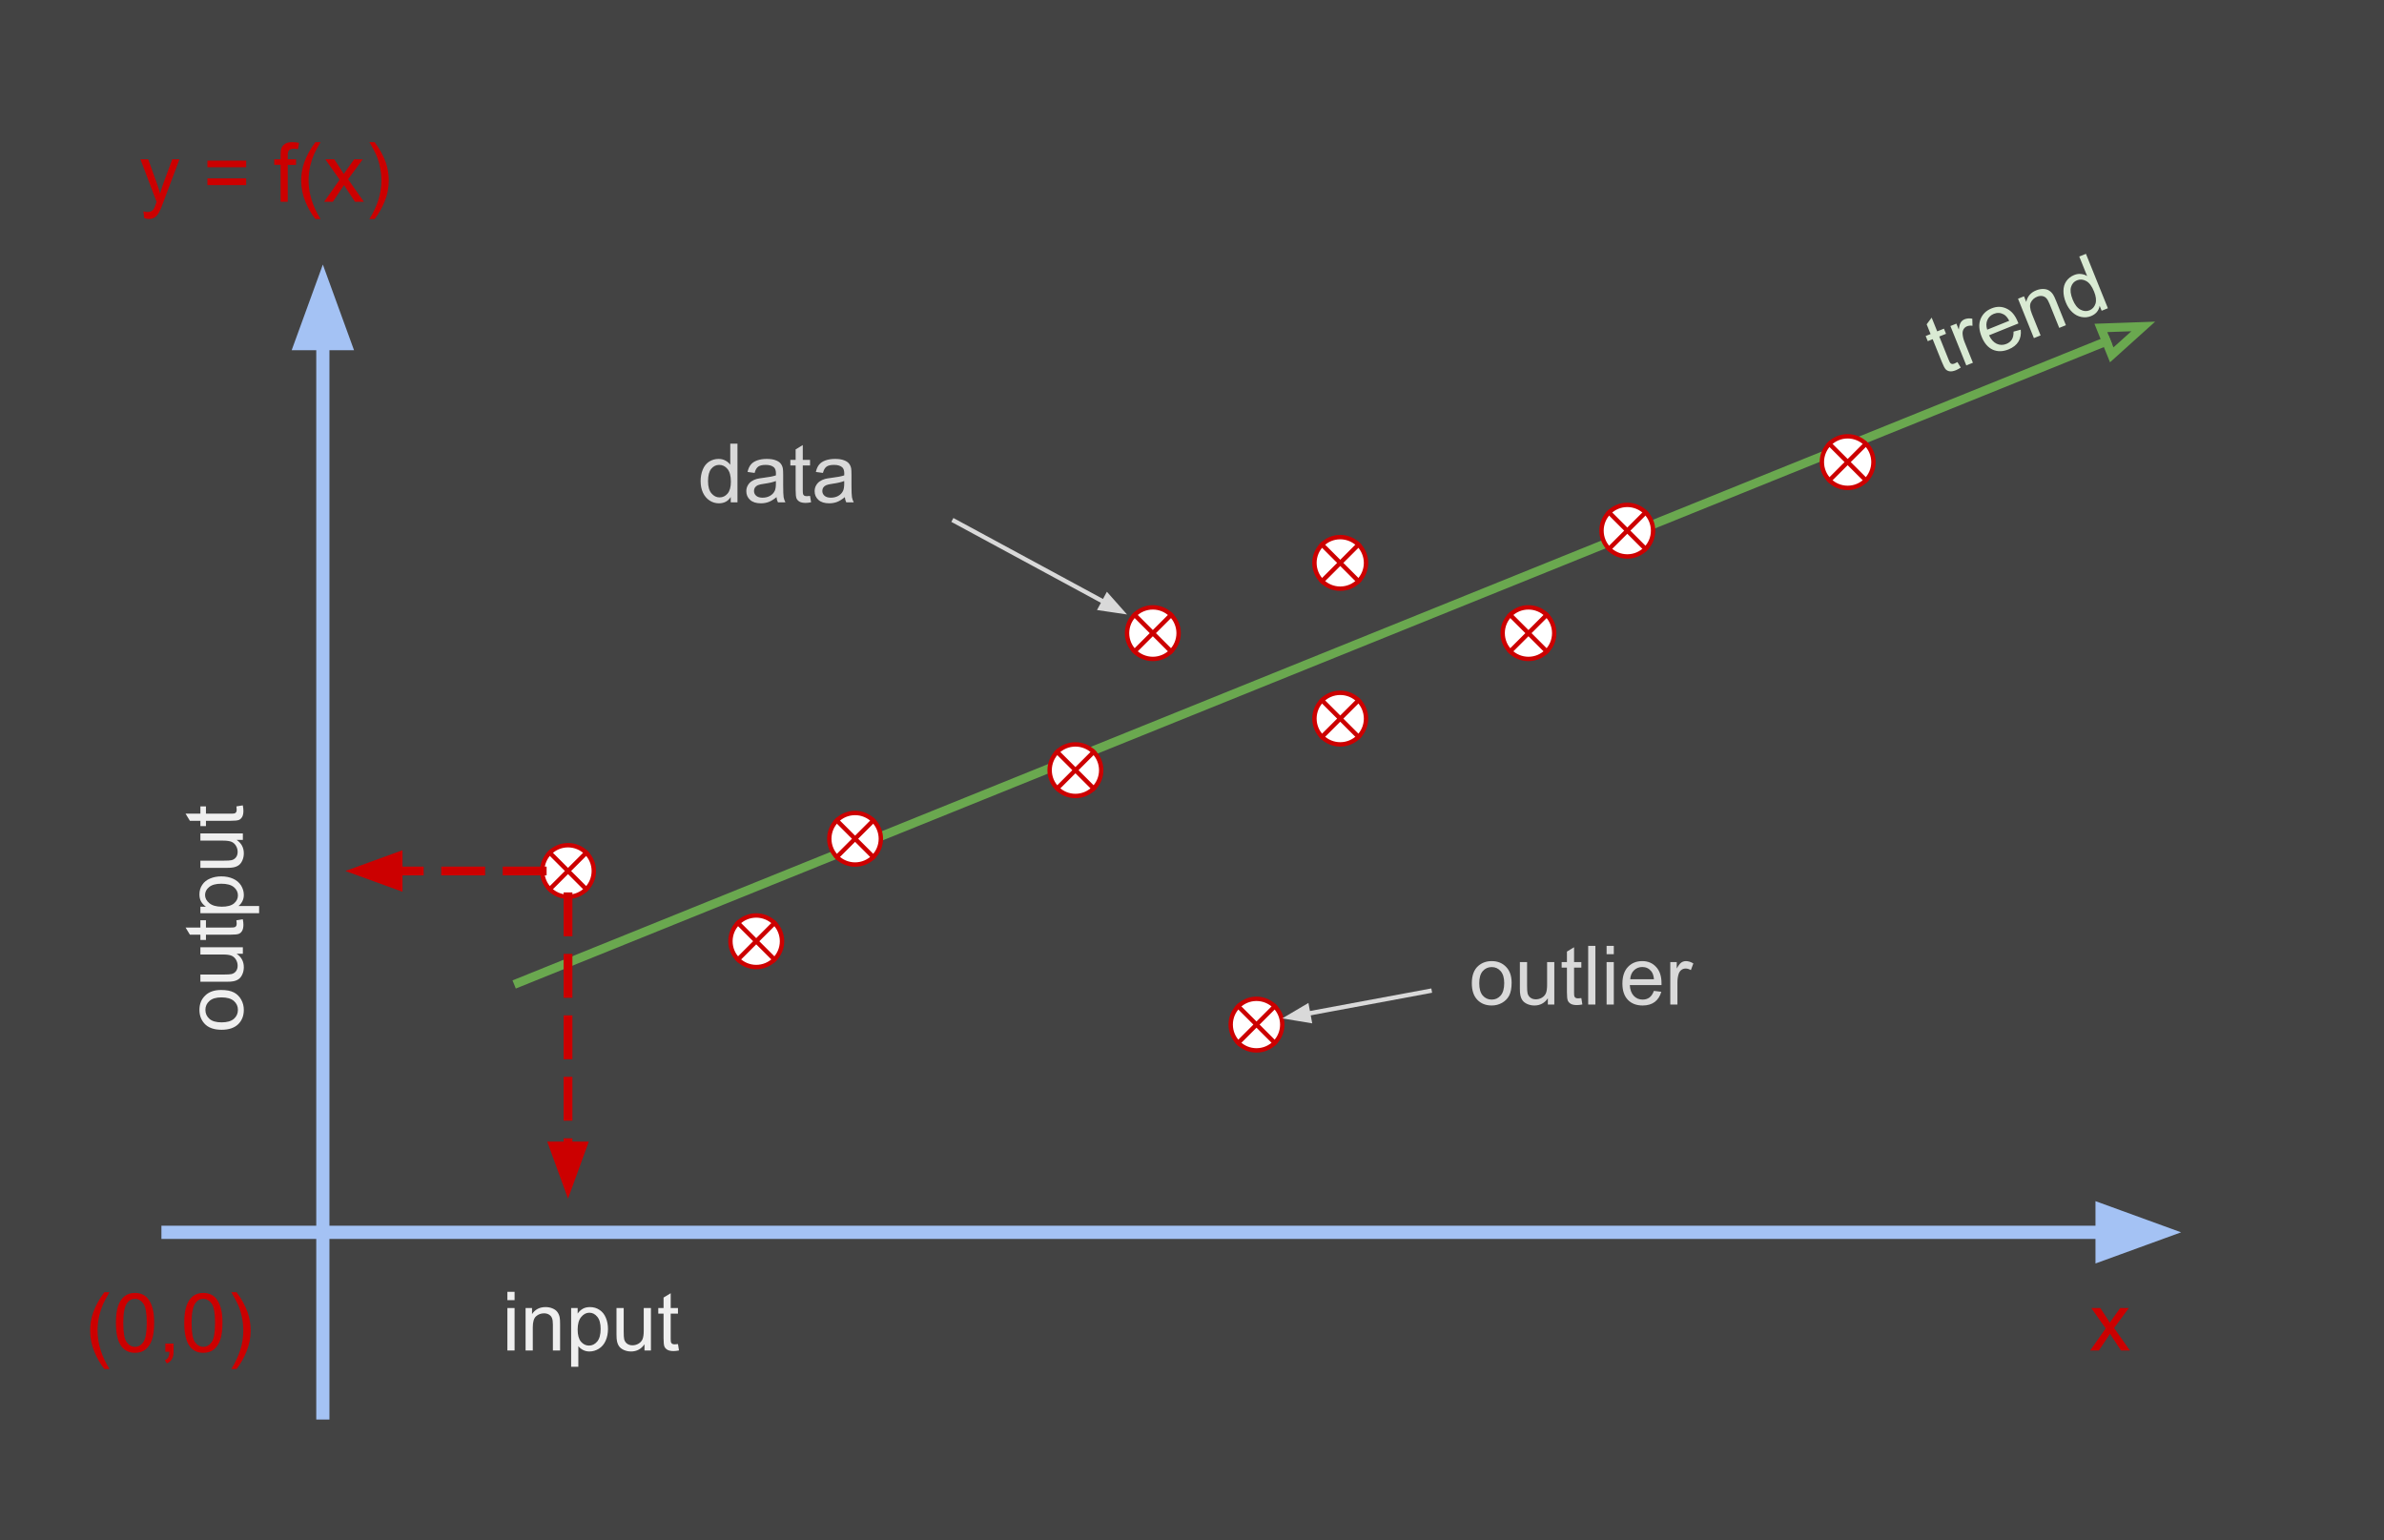 <svg version="1.1" viewBox="0.0 0.0 542.924 350.811" fill="none" stroke="none" stroke-linecap="square" stroke-miterlimit="10" xmlns:xlink="http://www.w3.org/1999/xlink" xmlns="http://www.w3.org/2000/svg"><rect x="0.0" y="0.0" width="542.924" height="350.811" fill="#808080" stroke="none"/><clipPath id="p.0"><path d="m0 0l542.924 0l0 350.811l-542.924 0l0 -350.811z" clip-rule="nonzero"/></clipPath><g clip-path="url(#p.0)"><path fill="#000000" fill-opacity="0.0" d="m0 0l542.924 0l0 350.811l-542.924 0z" fill-rule="evenodd"/><path fill="#434343" d="m-0.709 -3.402l542.929 0l0 354.205l-542.929 0z" fill-rule="evenodd"/><path stroke="#434343" stroke-width="3.0" stroke-linejoin="round" stroke-linecap="butt" d="m-0.709 -3.402l542.929 0l0 354.205l-542.929 0z" fill-rule="evenodd"/><path fill="#000000" fill-opacity="0.0" d="m118.021 223.835l372.787 -150.583" fill-rule="evenodd"/><path stroke="#6aa84f" stroke-width="2.0" stroke-linejoin="round" stroke-linecap="butt" d="m118.021 223.835l361.661 -146.088" fill-rule="evenodd"/><path stroke="#6aa84f" stroke-width="2.0" stroke-linecap="butt" d="m480.919 80.809l7.178 -6.462l-9.653 0.336z" fill-rule="evenodd"/><path fill="#000000" fill-opacity="0.0" d="m73.525 321.795l0 -261.543" fill-rule="evenodd"/><path stroke="#a4c2f4" stroke-width="3.0" stroke-linejoin="round" stroke-linecap="butt" d="m73.525 321.795l0 -243.543" fill-rule="evenodd"/><path fill="#a4c2f4" stroke="#a4c2f4" stroke-width="3.0" stroke-linecap="butt" d="m78.48 78.252l-4.955 -13.614l-4.955 13.614z" fill-rule="evenodd"/><path fill="#000000" fill-opacity="0.0" d="m38.26 280.654l458.457 0" fill-rule="evenodd"/><path stroke="#a4c2f4" stroke-width="3.0" stroke-linejoin="round" stroke-linecap="butt" d="m38.26 280.654l440.457 0" fill-rule="evenodd"/><path fill="#a4c2f4" stroke="#a4c2f4" stroke-width="3.0" stroke-linecap="butt" d="m478.717 285.609l13.614 -4.955l-13.614 -4.955z" fill-rule="evenodd"/><path fill="#ffffff" d="m123.483 198.365l0 0c0 -3.244 2.63 -5.874 5.874 -5.874l0 0c1.558 0 3.052 0.619 4.154 1.72c1.102 1.102 1.72 2.596 1.72 4.154l0 0c0 3.244 -2.63 5.874 -5.874 5.874l0 0c-3.244 0 -5.874 -2.63 -5.874 -5.874z" fill-rule="evenodd"/><path fill="#000000" fill-opacity="0.0" d="m125.203 194.211l8.307 8.307m0 -8.307l-8.307 8.307" fill-rule="evenodd"/><path fill="#000000" fill-opacity="0.0" d="m123.483 198.365l0 0c0 -3.244 2.63 -5.874 5.874 -5.874l0 0c1.558 0 3.052 0.619 4.154 1.72c1.102 1.102 1.72 2.596 1.72 4.154l0 0c0 3.244 -2.63 5.874 -5.874 5.874l0 0c-3.244 0 -5.874 -2.63 -5.874 -5.874z" fill-rule="evenodd"/><path stroke="#cc0000" stroke-width="1.0" stroke-linejoin="round" stroke-linecap="butt" d="m125.203 194.211l8.307 8.307m0 -8.307l-8.307 8.307" fill-rule="evenodd"/><path stroke="#cc0000" stroke-width="1.0" stroke-linejoin="round" stroke-linecap="butt" d="m123.483 198.365l0 0c0 -3.244 2.63 -5.874 5.874 -5.874l0 0c1.558 0 3.052 0.619 4.154 1.72c1.102 1.102 1.72 2.596 1.72 4.154l0 0c0 3.244 -2.63 5.874 -5.874 5.874l0 0c-3.244 0 -5.874 -2.63 -5.874 -5.874z" fill-rule="evenodd"/><path fill="#ffffff" d="m166.344 214.365l0 0c0 -3.244 2.63 -5.874 5.874 -5.874l0 0c1.558 0 3.052 0.619 4.154 1.72c1.102 1.102 1.72 2.596 1.72 4.154l0 0c0 3.244 -2.63 5.874 -5.874 5.874l0 0c-3.244 0 -5.874 -2.63 -5.874 -5.874z" fill-rule="evenodd"/><path fill="#000000" fill-opacity="0.0" d="m168.064 210.211l8.307 8.307m0 -8.307l-8.307 8.307" fill-rule="evenodd"/><path fill="#000000" fill-opacity="0.0" d="m166.344 214.365l0 0c0 -3.244 2.63 -5.874 5.874 -5.874l0 0c1.558 0 3.052 0.619 4.154 1.72c1.102 1.102 1.72 2.596 1.72 4.154l0 0c0 3.244 -2.63 5.874 -5.874 5.874l0 0c-3.244 0 -5.874 -2.63 -5.874 -5.874z" fill-rule="evenodd"/><path stroke="#cc0000" stroke-width="1.0" stroke-linejoin="round" stroke-linecap="butt" d="m168.064 210.211l8.307 8.307m0 -8.307l-8.307 8.307" fill-rule="evenodd"/><path stroke="#cc0000" stroke-width="1.0" stroke-linejoin="round" stroke-linecap="butt" d="m166.344 214.365l0 0c0 -3.244 2.63 -5.874 5.874 -5.874l0 0c1.558 0 3.052 0.619 4.154 1.72c1.102 1.102 1.72 2.596 1.72 4.154l0 0c0 3.244 -2.63 5.874 -5.874 5.874l0 0c-3.244 0 -5.874 -2.63 -5.874 -5.874z" fill-rule="evenodd"/><path fill="#ffffff" d="m188.856 191.024l0 0c0 -3.244 2.63 -5.874 5.874 -5.874l0 0c1.558 0 3.052 0.619 4.154 1.72c1.102 1.102 1.72 2.596 1.72 4.154l0 0c0 3.244 -2.63 5.874 -5.874 5.874l0 0c-3.244 0 -5.874 -2.63 -5.874 -5.874z" fill-rule="evenodd"/><path fill="#000000" fill-opacity="0.0" d="m190.576 186.87l8.307 8.307m0 -8.307l-8.307 8.307" fill-rule="evenodd"/><path fill="#000000" fill-opacity="0.0" d="m188.856 191.024l0 0c0 -3.244 2.63 -5.874 5.874 -5.874l0 0c1.558 0 3.052 0.619 4.154 1.72c1.102 1.102 1.72 2.596 1.72 4.154l0 0c0 3.244 -2.63 5.874 -5.874 5.874l0 0c-3.244 0 -5.874 -2.63 -5.874 -5.874z" fill-rule="evenodd"/><path stroke="#cc0000" stroke-width="1.0" stroke-linejoin="round" stroke-linecap="butt" d="m190.576 186.87l8.307 8.307m0 -8.307l-8.307 8.307" fill-rule="evenodd"/><path stroke="#cc0000" stroke-width="1.0" stroke-linejoin="round" stroke-linecap="butt" d="m188.856 191.024l0 0c0 -3.244 2.63 -5.874 5.874 -5.874l0 0c1.558 0 3.052 0.619 4.154 1.72c1.102 1.102 1.72 2.596 1.72 4.154l0 0c0 3.244 -2.63 5.874 -5.874 5.874l0 0c-3.244 0 -5.874 -2.63 -5.874 -5.874z" fill-rule="evenodd"/><path fill="#ffffff" d="m239.039 175.406l0 0c0 -3.244 2.63 -5.874 5.874 -5.874l0 0c1.558 0 3.052 0.619 4.154 1.72c1.102 1.102 1.72 2.596 1.72 4.154l0 0c0 3.244 -2.63 5.874 -5.874 5.874l0 0c-3.244 0 -5.874 -2.63 -5.874 -5.874z" fill-rule="evenodd"/><path fill="#000000" fill-opacity="0.0" d="m240.76 171.252l8.307 8.307m0 -8.307l-8.307 8.307" fill-rule="evenodd"/><path fill="#000000" fill-opacity="0.0" d="m239.039 175.406l0 0c0 -3.244 2.63 -5.874 5.874 -5.874l0 0c1.558 0 3.052 0.619 4.154 1.72c1.102 1.102 1.72 2.596 1.72 4.154l0 0c0 3.244 -2.63 5.874 -5.874 5.874l0 0c-3.244 0 -5.874 -2.63 -5.874 -5.874z" fill-rule="evenodd"/><path stroke="#cc0000" stroke-width="1.0" stroke-linejoin="round" stroke-linecap="butt" d="m240.76 171.252l8.307 8.307m0 -8.307l-8.307 8.307" fill-rule="evenodd"/><path stroke="#cc0000" stroke-width="1.0" stroke-linejoin="round" stroke-linecap="butt" d="m239.039 175.406l0 0c0 -3.244 2.63 -5.874 5.874 -5.874l0 0c1.558 0 3.052 0.619 4.154 1.72c1.102 1.102 1.72 2.596 1.72 4.154l0 0c0 3.244 -2.63 5.874 -5.874 5.874l0 0c-3.244 0 -5.874 -2.63 -5.874 -5.874z" fill-rule="evenodd"/><path fill="#ffffff" d="m280.273 233.348l0 0c0 -3.244 2.63 -5.874 5.874 -5.874l0 0c1.558 0 3.052 0.619 4.154 1.72c1.102 1.102 1.72 2.596 1.72 4.154l0 0c0 3.244 -2.63 5.874 -5.874 5.874l0 0c-3.244 0 -5.874 -2.63 -5.874 -5.874z" fill-rule="evenodd"/><path fill="#000000" fill-opacity="0.0" d="m281.993 229.194l8.307 8.307m0 -8.307l-8.307 8.307" fill-rule="evenodd"/><path fill="#000000" fill-opacity="0.0" d="m280.273 233.348l0 0c0 -3.244 2.63 -5.874 5.874 -5.874l0 0c1.558 0 3.052 0.619 4.154 1.72c1.102 1.102 1.72 2.596 1.72 4.154l0 0c0 3.244 -2.63 5.874 -5.874 5.874l0 0c-3.244 0 -5.874 -2.63 -5.874 -5.874z" fill-rule="evenodd"/><path stroke="#cc0000" stroke-width="1.0" stroke-linejoin="round" stroke-linecap="butt" d="m281.993 229.194l8.307 8.307m0 -8.307l-8.307 8.307" fill-rule="evenodd"/><path stroke="#cc0000" stroke-width="1.0" stroke-linejoin="round" stroke-linecap="butt" d="m280.273 233.348l0 0c0 -3.244 2.63 -5.874 5.874 -5.874l0 0c1.558 0 3.052 0.619 4.154 1.72c1.102 1.102 1.72 2.596 1.72 4.154l0 0c0 3.244 -2.63 5.874 -5.874 5.874l0 0c-3.244 0 -5.874 -2.63 -5.874 -5.874z" fill-rule="evenodd"/><path fill="#ffffff" d="m256.667 144.196l0 0c0 -3.244 2.63 -5.874 5.874 -5.874l0 0c1.558 0 3.052 0.619 4.154 1.72c1.102 1.102 1.72 2.596 1.72 4.154l0 0c0 3.244 -2.63 5.874 -5.874 5.874l0 0c-3.244 0 -5.874 -2.63 -5.874 -5.874z" fill-rule="evenodd"/><path fill="#000000" fill-opacity="0.0" d="m258.387 140.042l8.307 8.307m0 -8.307l-8.307 8.307" fill-rule="evenodd"/><path fill="#000000" fill-opacity="0.0" d="m256.667 144.196l0 0c0 -3.244 2.63 -5.874 5.874 -5.874l0 0c1.558 0 3.052 0.619 4.154 1.72c1.102 1.102 1.72 2.596 1.72 4.154l0 0c0 3.244 -2.63 5.874 -5.874 5.874l0 0c-3.244 0 -5.874 -2.63 -5.874 -5.874z" fill-rule="evenodd"/><path stroke="#cc0000" stroke-width="1.0" stroke-linejoin="round" stroke-linecap="butt" d="m258.387 140.042l8.307 8.307m0 -8.307l-8.307 8.307" fill-rule="evenodd"/><path stroke="#cc0000" stroke-width="1.0" stroke-linejoin="round" stroke-linecap="butt" d="m256.667 144.196l0 0c0 -3.244 2.63 -5.874 5.874 -5.874l0 0c1.558 0 3.052 0.619 4.154 1.72c1.102 1.102 1.72 2.596 1.72 4.154l0 0c0 3.244 -2.63 5.874 -5.874 5.874l0 0c-3.244 0 -5.874 -2.63 -5.874 -5.874z" fill-rule="evenodd"/><path fill="#ffffff" d="m299.346 163.657l0 0c0 -3.244 2.63 -5.874 5.874 -5.874l0 0c1.558 0 3.052 0.619 4.154 1.72c1.102 1.102 1.72 2.596 1.72 4.154l0 0c0 3.244 -2.63 5.874 -5.874 5.874l0 0c-3.244 0 -5.874 -2.63 -5.874 -5.874z" fill-rule="evenodd"/><path fill="#000000" fill-opacity="0.0" d="m301.067 159.504l8.307 8.307m0 -8.307l-8.307 8.307" fill-rule="evenodd"/><path fill="#000000" fill-opacity="0.0" d="m299.346 163.657l0 0c0 -3.244 2.63 -5.874 5.874 -5.874l0 0c1.558 0 3.052 0.619 4.154 1.72c1.102 1.102 1.72 2.596 1.72 4.154l0 0c0 3.244 -2.63 5.874 -5.874 5.874l0 0c-3.244 0 -5.874 -2.63 -5.874 -5.874z" fill-rule="evenodd"/><path stroke="#cc0000" stroke-width="1.0" stroke-linejoin="round" stroke-linecap="butt" d="m301.067 159.504l8.307 8.307m0 -8.307l-8.307 8.307" fill-rule="evenodd"/><path stroke="#cc0000" stroke-width="1.0" stroke-linejoin="round" stroke-linecap="butt" d="m299.346 163.657l0 0c0 -3.244 2.63 -5.874 5.874 -5.874l0 0c1.558 0 3.052 0.619 4.154 1.72c1.102 1.102 1.72 2.596 1.72 4.154l0 0c0 3.244 -2.63 5.874 -5.874 5.874l0 0c-3.244 0 -5.874 -2.63 -5.874 -5.874z" fill-rule="evenodd"/><path fill="#ffffff" d="m299.346 128.197l0 0c0 -3.244 2.63 -5.874 5.874 -5.874l0 0c1.558 0 3.052 0.619 4.154 1.72c1.102 1.102 1.72 2.596 1.72 4.154l0 0c0 3.244 -2.63 5.874 -5.874 5.874l0 0c-3.244 0 -5.874 -2.63 -5.874 -5.874z" fill-rule="evenodd"/><path fill="#000000" fill-opacity="0.0" d="m301.067 124.043l8.307 8.307m0 -8.307l-8.307 8.307" fill-rule="evenodd"/><path fill="#000000" fill-opacity="0.0" d="m299.346 128.197l0 0c0 -3.244 2.63 -5.874 5.874 -5.874l0 0c1.558 0 3.052 0.619 4.154 1.72c1.102 1.102 1.72 2.596 1.72 4.154l0 0c0 3.244 -2.63 5.874 -5.874 5.874l0 0c-3.244 0 -5.874 -2.63 -5.874 -5.874z" fill-rule="evenodd"/><path stroke="#cc0000" stroke-width="1.0" stroke-linejoin="round" stroke-linecap="butt" d="m301.067 124.043l8.307 8.307m0 -8.307l-8.307 8.307" fill-rule="evenodd"/><path stroke="#cc0000" stroke-width="1.0" stroke-linejoin="round" stroke-linecap="butt" d="m299.346 128.197l0 0c0 -3.244 2.63 -5.874 5.874 -5.874l0 0c1.558 0 3.052 0.619 4.154 1.72c1.102 1.102 1.72 2.596 1.72 4.154l0 0c0 3.244 -2.63 5.874 -5.874 5.874l0 0c-3.244 0 -5.874 -2.63 -5.874 -5.874z" fill-rule="evenodd"/><path fill="#ffffff" d="m342.207 144.197l0 0c0 -3.244 2.63 -5.874 5.874 -5.874l0 0c1.558 0 3.052 0.619 4.154 1.72c1.102 1.102 1.72 2.596 1.72 4.154l0 0c0 3.244 -2.63 5.874 -5.874 5.874l0 0c-3.244 0 -5.874 -2.63 -5.874 -5.874z" fill-rule="evenodd"/><path fill="#000000" fill-opacity="0.0" d="m343.928 140.043l8.307 8.307m0 -8.307l-8.307 8.307" fill-rule="evenodd"/><path fill="#000000" fill-opacity="0.0" d="m342.207 144.197l0 0c0 -3.244 2.63 -5.874 5.874 -5.874l0 0c1.558 0 3.052 0.619 4.154 1.72c1.102 1.102 1.72 2.596 1.72 4.154l0 0c0 3.244 -2.63 5.874 -5.874 5.874l0 0c-3.244 0 -5.874 -2.63 -5.874 -5.874z" fill-rule="evenodd"/><path stroke="#cc0000" stroke-width="1.0" stroke-linejoin="round" stroke-linecap="butt" d="m343.928 140.043l8.307 8.307m0 -8.307l-8.307 8.307" fill-rule="evenodd"/><path stroke="#cc0000" stroke-width="1.0" stroke-linejoin="round" stroke-linecap="butt" d="m342.207 144.197l0 0c0 -3.244 2.63 -5.874 5.874 -5.874l0 0c1.558 0 3.052 0.619 4.154 1.72c1.102 1.102 1.72 2.596 1.72 4.154l0 0c0 3.244 -2.63 5.874 -5.874 5.874l0 0c-3.244 0 -5.874 -2.63 -5.874 -5.874z" fill-rule="evenodd"/><path fill="#ffffff" d="m364.719 120.856l0 0c0 -3.244 2.63 -5.874 5.874 -5.874l0 0c1.558 0 3.052 0.619 4.154 1.72c1.102 1.102 1.72 2.596 1.72 4.154l0 0c0 3.244 -2.63 5.874 -5.874 5.874l0 0c-3.244 0 -5.874 -2.63 -5.874 -5.874z" fill-rule="evenodd"/><path fill="#000000" fill-opacity="0.0" d="m366.44 116.702l8.307 8.307m0 -8.307l-8.307 8.307" fill-rule="evenodd"/><path fill="#000000" fill-opacity="0.0" d="m364.719 120.856l0 0c0 -3.244 2.63 -5.874 5.874 -5.874l0 0c1.558 0 3.052 0.619 4.154 1.72c1.102 1.102 1.72 2.596 1.72 4.154l0 0c0 3.244 -2.63 5.874 -5.874 5.874l0 0c-3.244 0 -5.874 -2.63 -5.874 -5.874z" fill-rule="evenodd"/><path stroke="#cc0000" stroke-width="1.0" stroke-linejoin="round" stroke-linecap="butt" d="m366.44 116.702l8.307 8.307m0 -8.307l-8.307 8.307" fill-rule="evenodd"/><path stroke="#cc0000" stroke-width="1.0" stroke-linejoin="round" stroke-linecap="butt" d="m364.719 120.856l0 0c0 -3.244 2.63 -5.874 5.874 -5.874l0 0c1.558 0 3.052 0.619 4.154 1.72c1.102 1.102 1.72 2.596 1.72 4.154l0 0c0 3.244 -2.63 5.874 -5.874 5.874l0 0c-3.244 0 -5.874 -2.63 -5.874 -5.874z" fill-rule="evenodd"/><path fill="#ffffff" d="m414.903 105.238l0 0c0 -3.244 2.63 -5.874 5.874 -5.874l0 0c1.558 0 3.052 0.619 4.154 1.72c1.102 1.102 1.72 2.596 1.72 4.154l0 0c0 3.244 -2.63 5.874 -5.874 5.874l0 0c-3.244 0 -5.874 -2.63 -5.874 -5.874z" fill-rule="evenodd"/><path fill="#000000" fill-opacity="0.0" d="m416.623 101.084l8.307 8.307m0 -8.307l-8.307 8.307" fill-rule="evenodd"/><path fill="#000000" fill-opacity="0.0" d="m414.903 105.238l0 0c0 -3.244 2.63 -5.874 5.874 -5.874l0 0c1.558 0 3.052 0.619 4.154 1.72c1.102 1.102 1.72 2.596 1.72 4.154l0 0c0 3.244 -2.63 5.874 -5.874 5.874l0 0c-3.244 0 -5.874 -2.63 -5.874 -5.874z" fill-rule="evenodd"/><path stroke="#cc0000" stroke-width="1.0" stroke-linejoin="round" stroke-linecap="butt" d="m416.623 101.084l8.307 8.307m0 -8.307l-8.307 8.307" fill-rule="evenodd"/><path stroke="#cc0000" stroke-width="1.0" stroke-linejoin="round" stroke-linecap="butt" d="m414.903 105.238l0 0c0 -3.244 2.63 -5.874 5.874 -5.874l0 0c1.558 0 3.052 0.619 4.154 1.72c1.102 1.102 1.72 2.596 1.72 4.154l0 0c0 3.244 -2.63 5.874 -5.874 5.874l0 0c-3.244 0 -5.874 -2.63 -5.874 -5.874z" fill-rule="evenodd"/><path fill="#000000" fill-opacity="0.0" d="m105.315 280.654l101.449 0l0 50.835l-101.449 0z" fill-rule="evenodd"/><path fill="#efefef" d="m115.549 296.105l0 -1.891l1.641 0l0 1.891l-1.641 0zm0 11.469l0 -9.672l1.641 0l0 9.672l-1.641 0zm4.145 0l0 -9.672l1.469 0l0 1.375q1.062 -1.594 3.078 -1.594q0.875 0 1.609 0.312q0.734 0.312 1.094 0.828q0.375 0.5 0.516 1.203q0.094 0.453 0.094 1.594l0 5.953l-1.641 0l0 -5.891q0 -1.0 -0.203 -1.484q-0.188 -0.5 -0.672 -0.797q-0.484 -0.297 -1.141 -0.297q-1.047 0 -1.812 0.672q-0.75 0.656 -0.75 2.516l0 5.281l-1.641 0zm10.376 3.703l0 -13.375l1.484 0l0 1.25q0.531 -0.734 1.188 -1.094q0.672 -0.375 1.625 -0.375q1.234 0 2.172 0.641q0.953 0.625 1.438 1.797q0.484 1.156 0.484 2.547q0 1.484 -0.531 2.672q-0.531 1.188 -1.547 1.828q-1.016 0.625 -2.141 0.625q-0.812 0 -1.469 -0.344q-0.656 -0.344 -1.062 -0.875l0 4.703l-1.641 0zm1.484 -8.484q0 1.859 0.75 2.766q0.766 0.891 1.828 0.891q1.094 0 1.875 -0.922q0.781 -0.938 0.781 -2.875q0 -1.844 -0.766 -2.766q-0.75 -0.922 -1.812 -0.922q-1.047 0 -1.859 0.984q-0.797 0.969 -0.797 2.844zm15.219 4.781l0 -1.422q-1.125 1.641 -3.062 1.641q-0.859 0 -1.609 -0.328q-0.734 -0.328 -1.094 -0.828q-0.359 -0.5 -0.5 -1.219q-0.109 -0.469 -0.109 -1.531l0 -5.984l1.641 0l0 5.359q0 1.281 0.109 1.734q0.156 0.641 0.656 1.016q0.5 0.375 1.234 0.375q0.734 0 1.375 -0.375q0.656 -0.391 0.922 -1.031q0.266 -0.656 0.266 -1.891l0 -5.188l1.641 0l0 9.672l-1.469 0zm7.626 -1.469l0.234 1.453q-0.688 0.141 -1.234 0.141q-0.891 0 -1.391 -0.281q-0.484 -0.281 -0.688 -0.734q-0.203 -0.469 -0.203 -1.938l0 -5.578l-1.203 0l0 -1.266l1.203 0l0 -2.391l1.625 -0.984l0 3.375l1.656 0l0 1.266l-1.656 0l0 5.672q0 0.688 0.078 0.891q0.094 0.203 0.281 0.328q0.203 0.109 0.578 0.109q0.266 0 0.719 -0.062z" fill-rule="nonzero"/><path fill="#000000" fill-opacity="0.0" d="m28.388 244.152l0 -144.787l50.835 0l0 144.787z" fill-rule="evenodd"/><path fill="#efefef" d="m50.465 234.527q-2.688 0 -3.969 -1.484q-1.078 -1.25 -1.078 -3.047q0 -2.0 1.312 -3.266q1.297 -1.266 3.609 -1.266q1.859 0 2.938 0.562q1.062 0.562 1.656 1.641q0.594 1.062 0.594 2.328q0 2.031 -1.297 3.281q-1.312 1.25 -3.766 1.25zm0 -1.688q1.859 0 2.797 -0.797q0.922 -0.812 0.922 -2.047q0 -1.219 -0.922 -2.031q-0.938 -0.812 -2.844 -0.812q-1.797 0 -2.719 0.812q-0.922 0.812 -0.922 2.031q0 1.234 0.922 2.047q0.906 0.797 2.766 0.797zm4.844 -15.626l-1.422 0q1.641 1.125 1.641 3.062q0 0.859 -0.328 1.609q-0.328 0.734 -0.828 1.094q-0.5 0.359 -1.219 0.5q-0.469 0.109 -1.531 0.109l-5.984 0l0 -1.641l5.359 0q1.281 0 1.734 -0.109q0.641 -0.156 1.016 -0.656q0.375 -0.5 0.375 -1.234q0 -0.734 -0.375 -1.375q-0.391 -0.656 -1.031 -0.922q-0.656 -0.266 -1.891 -0.266l-5.188 0l0 -1.641l9.672 0l0 1.469zm-1.469 -7.626l1.453 -0.234q0.141 0.688 0.141 1.234q0 0.891 -0.281 1.391q-0.281 0.484 -0.734 0.688q-0.469 0.203 -1.938 0.203l-5.578 0l0 1.203l-1.266 0l0 -1.203l-2.391 0l-0.984 -1.625l3.375 0l0 -1.656l1.266 0l0 1.656l5.672 0q0.688 0 0.891 -0.078q0.203 -0.094 0.328 -0.281q0.109 -0.203 0.109 -0.578q0 -0.266 -0.062 -0.719zm5.172 -1.605l-13.375 0l0 -1.484l1.25 0q-0.734 -0.531 -1.094 -1.188q-0.375 -0.672 -0.375 -1.625q0 -1.234 0.641 -2.172q0.625 -0.953 1.797 -1.438q1.156 -0.484 2.547 -0.484q1.484 0 2.672 0.531q1.188 0.531 1.828 1.547q0.625 1.016 0.625 2.141q0 0.812 -0.344 1.469q-0.344 0.656 -0.875 1.062l4.703 0l0 1.641zm-8.484 -1.484q1.859 0 2.766 -0.75q0.891 -0.766 0.891 -1.828q0 -1.094 -0.922 -1.875q-0.938 -0.781 -2.875 -0.781q-1.844 0 -2.766 0.766q-0.922 0.75 -0.922 1.812q0 1.047 0.984 1.859q0.969 0.797 2.844 0.797zm4.781 -15.219l-1.422 0q1.641 1.125 1.641 3.062q0 0.859 -0.328 1.609q-0.328 0.734 -0.828 1.094q-0.5 0.359 -1.219 0.5q-0.469 0.109 -1.531 0.109l-5.984 0l0 -1.641l5.359 0q1.281 0 1.734 -0.109q0.641 -0.156 1.016 -0.656q0.375 -0.5 0.375 -1.234q0 -0.734 -0.375 -1.375q-0.391 -0.656 -1.031 -0.922q-0.656 -0.266 -1.891 -0.266l-5.188 0l0 -1.641l9.672 0l0 1.469zm-1.469 -7.626l1.453 -0.234q0.141 0.688 0.141 1.234q0 0.891 -0.281 1.391q-0.281 0.484 -0.734 0.688q-0.469 0.203 -1.938 0.203l-5.578 0l0 1.203l-1.266 0l0 -1.203l-2.391 0l-0.984 -1.625l3.375 0l0 -1.656l1.266 0l0 1.656l5.672 0q0.688 0 0.891 -0.078q0.203 -0.094 0.328 -0.281q0.109 -0.203 0.109 -0.578q0 -0.266 -0.062 -0.719z" fill-rule="nonzero"/><path fill="#000000" fill-opacity="0.0" d="m517.558 26.01l-94.11 38.016l18.992 47.087l94.11 -38.016z" fill-rule="evenodd"/><path fill="#d9ead3" d="m445.775 82.456l0.761 1.26q-0.585 0.388 -1.092 0.593q-0.826 0.334 -1.395 0.26q-0.554 -0.079 -0.912 -0.424q-0.364 -0.359 -0.913 -1.721l-2.087 -5.173l-1.116 0.451l-0.473 -1.174l1.116 -0.451l-0.894 -2.217l1.139 -1.522l1.262 3.13l1.536 -0.62l0.473 1.174l-1.536 0.62l2.122 5.26q0.257 0.638 0.406 0.797q0.163 0.153 0.384 0.199q0.229 0.025 0.577 -0.115q0.246 -0.099 0.643 -0.327zm2.023 0.767l-3.618 -8.97l1.362 -0.55l0.549 1.362q0.136 -1.167 0.448 -1.647q0.326 -0.486 0.862 -0.702q0.768 -0.31 1.763 -0.139l0.045 1.616q-0.699 -0.105 -1.25 0.117q-0.507 0.205 -0.775 0.667q-0.268 0.462 -0.232 1.054q0.067 0.917 0.458 1.888l1.894 4.695l-1.507 0.609zm10.755 -7.698l1.641 -0.444q0.179 1.529 -0.511 2.701q-0.696 1.157 -2.26 1.789q-1.97 0.796 -3.614 0.061q-1.635 -0.755 -2.518 -2.943q-0.918 -2.275 -0.261 -3.989q0.671 -1.72 2.525 -2.469q1.796 -0.726 3.423 0.05q1.635 0.755 2.53 2.972q0.058 0.145 0.164 0.406l-6.693 2.704q0.683 1.443 1.758 1.936q1.069 0.478 2.185 0.028q0.84 -0.339 1.259 -1.014q0.413 -0.689 0.375 -1.786zm-5.992 -0.444l5.013 -2.025q-0.557 -1.089 -1.263 -1.461q-1.081 -0.591 -2.24 -0.123q-1.043 0.421 -1.481 1.424q-0.429 0.982 -0.028 2.185zm10.633 1.923l-3.618 -8.97l1.362 -0.55l0.514 1.275q0.389 -1.876 2.258 -2.631q0.811 -0.328 1.609 -0.313q0.798 0.015 1.324 0.358q0.535 0.323 0.928 0.923q0.256 0.385 0.683 1.443l2.227 5.521l-1.521 0.614l-2.203 -5.463q-0.374 -0.927 -0.744 -1.301q-0.361 -0.393 -0.921 -0.487q-0.56 -0.094 -1.169 0.152q-0.971 0.392 -1.429 1.302q-0.45 0.89 0.246 2.614l1.975 4.898l-1.521 0.614zm15.43 -6.233l-0.456 -1.13q-0.303 1.673 -1.969 2.346q-1.072 0.433 -2.21 0.202q-1.138 -0.231 -2.057 -1.09q-0.919 -0.859 -1.475 -2.235q-0.544 -1.348 -0.533 -2.616q0.005 -1.283 0.655 -2.219q0.664 -0.942 1.78 -1.393q0.811 -0.328 1.575 -0.232q0.772 0.076 1.385 0.468l-1.794 -4.449l1.521 -0.614l4.997 12.39l-1.42 0.574zm-6.601 -2.541q0.696 1.724 1.765 2.287q1.069 0.562 2.054 0.164q1 -0.404 1.368 -1.496q0.362 -1.107 -0.31 -2.773q-0.742 -1.84 -1.797 -2.409q-1.061 -0.583 -2.104 -0.161q-1 0.404 -1.347 1.505q-0.348 1.101 0.371 2.883z" fill-rule="nonzero"/><path fill="#000000" fill-opacity="0.0" d="m325.564 225.694l-33.543 6.236" fill-rule="evenodd"/><path stroke="#d9d9d9" stroke-width="1.0" stroke-linejoin="round" stroke-linecap="butt" d="m325.564 225.694l-27.644 5.14" fill-rule="evenodd"/><path fill="#d9d9d9" stroke="#d9d9d9" stroke-width="1.0" stroke-linecap="butt" d="m297.618 229.21l-4.16 2.453l4.764 0.794z" fill-rule="evenodd"/><path fill="#000000" fill-opacity="0.0" d="m325.564 201.859l101.449 0l0 50.835l-101.449 0z" fill-rule="evenodd"/><path fill="#d9d9d9" d="m335.189 223.935q0 -2.688 1.484 -3.969q1.25 -1.078 3.047 -1.078q2.0 0 3.266 1.312q1.266 1.297 1.266 3.609q0 1.859 -0.562 2.938q-0.562 1.062 -1.641 1.656q-1.062 0.594 -2.328 0.594q-2.031 0 -3.281 -1.297q-1.25 -1.312 -1.25 -3.766zm1.688 0q0 1.859 0.797 2.797q0.812 0.922 2.047 0.922q1.219 0 2.031 -0.922q0.812 -0.938 0.812 -2.844q0 -1.797 -0.812 -2.719q-0.812 -0.922 -2.031 -0.922q-1.234 0 -2.047 0.922q-0.797 0.906 -0.797 2.766zm15.626 4.844l0 -1.422q-1.125 1.641 -3.062 1.641q-0.859 0 -1.609 -0.328q-0.734 -0.328 -1.094 -0.828q-0.359 -0.5 -0.5 -1.219q-0.109 -0.469 -0.109 -1.531l0 -5.984l1.641 0l0 5.359q0 1.281 0.109 1.734q0.156 0.641 0.656 1.016q0.5 0.375 1.234 0.375q0.734 0 1.375 -0.375q0.656 -0.391 0.922 -1.031q0.266 -0.656 0.266 -1.891l0 -5.188l1.641 0l0 9.672l-1.469 0zm7.626 -1.469l0.234 1.453q-0.688 0.141 -1.234 0.141q-0.891 0 -1.391 -0.281q-0.484 -0.281 -0.688 -0.734q-0.203 -0.469 -0.203 -1.938l0 -5.578l-1.203 0l0 -1.266l1.203 0l0 -2.391l1.625 -0.984l0 3.375l1.656 0l0 1.266l-1.656 0l0 5.672q0 0.688 0.078 0.891q0.094 0.203 0.281 0.328q0.203 0.109 0.578 0.109q0.266 0 0.719 -0.062zm1.558 1.469l0 -13.359l1.641 0l0 13.359l-1.641 0zm4.192 -11.469l0 -1.891l1.641 0l0 1.891l-1.641 0zm0 11.469l0 -9.672l1.641 0l0 9.672l-1.641 0zm10.77 -3.109l1.688 0.203q-0.406 1.484 -1.484 2.312q-1.078 0.812 -2.766 0.812q-2.125 0 -3.375 -1.297q-1.234 -1.312 -1.234 -3.672q0 -2.453 1.25 -3.797q1.266 -1.344 3.266 -1.344q1.938 0 3.156 1.328q1.234 1.312 1.234 3.703q0 0.156 0 0.438l-7.219 0q0.094 1.594 0.906 2.453q0.812 0.844 2.016 0.844q0.906 0 1.547 -0.469q0.641 -0.484 1.016 -1.516zm-5.391 -2.656l5.406 0q-0.109 -1.219 -0.625 -1.828q-0.781 -0.953 -2.031 -0.953q-1.125 0 -1.906 0.766q-0.766 0.75 -0.844 2.016zm9.126 5.766l0 -9.672l1.469 0l0 1.469q0.562 -1.031 1.031 -1.359q0.484 -0.328 1.062 -0.328q0.828 0 1.688 0.531l-0.562 1.516q-0.609 -0.359 -1.203 -0.359q-0.547 0 -0.969 0.328q-0.422 0.328 -0.609 0.891q-0.281 0.875 -0.281 1.922l0 5.062l-1.625 0z" fill-rule="nonzero"/><path fill="#000000" fill-opacity="0.0" d="m149.916 87.488l73.039 0l0 50.835l-73.039 0z" fill-rule="evenodd"/><path fill="#d9d9d9" d="m166.416 114.408l0 -1.219q-0.906 1.438 -2.703 1.438q-1.156 0 -2.125 -0.641q-0.969 -0.641 -1.5 -1.781q-0.531 -1.141 -0.531 -2.625q0 -1.453 0.484 -2.625q0.484 -1.188 1.438 -1.812q0.969 -0.625 2.172 -0.625q0.875 0 1.547 0.375q0.688 0.359 1.109 0.953l0 -4.797l1.641 0l0 13.359l-1.531 0zm-5.172 -4.828q0 1.859 0.781 2.781q0.781 0.922 1.844 0.922q1.078 0 1.828 -0.875q0.75 -0.891 0.75 -2.688q0 -1.984 -0.766 -2.906q-0.766 -0.938 -1.891 -0.938q-1.078 0 -1.812 0.891q-0.734 0.891 -0.734 2.812zm15.594 3.641q-0.922 0.766 -1.766 1.094q-0.828 0.312 -1.797 0.312q-1.594 0 -2.453 -0.781q-0.859 -0.781 -0.859 -1.984q0 -0.719 0.328 -1.297q0.328 -0.594 0.844 -0.938q0.531 -0.359 1.188 -0.547q0.469 -0.125 1.453 -0.25q1.984 -0.234 2.922 -0.562q0.016 -0.344 0.016 -0.422q0 -1.0 -0.469 -1.422q-0.625 -0.547 -1.875 -0.547q-1.156 0 -1.703 0.406q-0.547 0.406 -0.812 1.422l-1.609 -0.219q0.219 -1.016 0.719 -1.641q0.5 -0.641 1.453 -0.984q0.953 -0.344 2.188 -0.344q1.25 0 2.016 0.297q0.781 0.281 1.141 0.734q0.375 0.438 0.516 1.109q0.078 0.422 0.078 1.516l0 2.188q0 2.281 0.109 2.891q0.109 0.594 0.406 1.156l-1.703 0q-0.266 -0.516 -0.328 -1.188zm-0.141 -3.672q-0.891 0.375 -2.672 0.625q-1.016 0.141 -1.438 0.328q-0.422 0.188 -0.656 0.531q-0.219 0.344 -0.219 0.781q0 0.656 0.5 1.094q0.5 0.438 1.453 0.438q0.938 0 1.672 -0.406q0.75 -0.422 1.094 -1.141q0.266 -0.562 0.266 -1.641l0 -0.609zm7.782 3.391l0.234 1.453q-0.688 0.141 -1.234 0.141q-0.891 0 -1.391 -0.281q-0.484 -0.281 -0.688 -0.734q-0.203 -0.469 -0.203 -1.938l0 -5.578l-1.203 0l0 -1.266l1.203 0l0 -2.391l1.625 -0.984l0 3.375l1.656 0l0 1.266l-1.656 0l0 5.672q0 0.688 0.078 0.891q0.094 0.203 0.281 0.328q0.203 0.109 0.578 0.109q0.266 0 0.719 -0.062zm7.918 0.281q-0.922 0.766 -1.766 1.094q-0.828 0.312 -1.797 0.312q-1.594 0 -2.453 -0.781q-0.859 -0.781 -0.859 -1.984q0 -0.719 0.328 -1.297q0.328 -0.594 0.844 -0.938q0.531 -0.359 1.188 -0.547q0.469 -0.125 1.453 -0.25q1.984 -0.234 2.922 -0.562q0.016 -0.344 0.016 -0.422q0 -1.0 -0.469 -1.422q-0.625 -0.547 -1.875 -0.547q-1.156 0 -1.703 0.406q-0.547 0.406 -0.812 1.422l-1.609 -0.219q0.219 -1.016 0.719 -1.641q0.5 -0.641 1.453 -0.984q0.953 -0.344 2.188 -0.344q1.25 0 2.016 0.297q0.781 0.281 1.141 0.734q0.375 0.438 0.516 1.109q0.078 0.422 0.078 1.516l0 2.188q0 2.281 0.109 2.891q0.109 0.594 0.406 1.156l-1.703 0q-0.266 -0.516 -0.328 -1.188zm-0.141 -3.672q-0.891 0.375 -2.672 0.625q-1.016 0.141 -1.438 0.328q-0.422 0.188 -0.656 0.531q-0.219 0.344 -0.219 0.781q0 0.656 0.5 1.094q0.5 0.438 1.453 0.438q0.938 0 1.672 -0.406q0.75 -0.422 1.094 -1.141q0.266 -0.562 0.266 -1.641l0 -0.609z" fill-rule="nonzero"/><path fill="#000000" fill-opacity="0.0" d="m217.328 118.652l39.339 21.291" fill-rule="evenodd"/><path stroke="#d9d9d9" stroke-width="1.0" stroke-linejoin="round" stroke-linecap="butt" d="m217.328 118.652l34.062 18.435" fill-rule="evenodd"/><path fill="#d9d9d9" stroke="#d9d9d9" stroke-width="1.0" stroke-linecap="butt" d="m250.604 138.54l4.777 0.707l-3.205 -3.613z" fill-rule="evenodd"/><path fill="#000000" fill-opacity="0.0" d="m123.483 198.365l-44.819 0" fill-rule="evenodd"/><path stroke="#cc0000" stroke-width="2.0" stroke-linejoin="round" stroke-linecap="butt" stroke-dasharray="8.0,6.0" d="m123.483 198.365l-32.819 0" fill-rule="evenodd"/><path fill="#cc0000" stroke="#cc0000" stroke-width="2.0" stroke-linecap="butt" d="m90.664 195.061l-9.076 3.303l9.076 3.303z" fill-rule="evenodd"/><path fill="#000000" fill-opacity="0.0" d="m129.357 204.239l0 68.756" fill-rule="evenodd"/><path stroke="#cc0000" stroke-width="2.0" stroke-linejoin="round" stroke-linecap="butt" stroke-dasharray="8.0,6.0" d="m129.357 204.239l0 56.756" fill-rule="evenodd"/><path fill="#cc0000" stroke="#cc0000" stroke-width="2.0" stroke-linecap="butt" d="m126.053 260.995l3.303 9.076l3.303 -9.076z" fill-rule="evenodd"/><path fill="#000000" fill-opacity="0.0" d="m466.866 280.654l26.268 0l0 50.835l-26.268 0z" fill-rule="evenodd"/><path fill="#cc0000" d="m476.007 307.574l3.531 -5.031l-3.266 -4.641l2.047 0l1.484 2.266q0.422 0.641 0.672 1.078q0.406 -0.594 0.734 -1.062l1.641 -2.281l1.953 0l-3.344 4.547l3.594 5.125l-2.016 0l-1.984 -3.0l-0.516 -0.812l-2.547 3.812l-1.984 0z" fill-rule="nonzero"/><path fill="#000000" fill-opacity="0.0" d="m22.69 19.034l117.953 0l0 50.835l-117.953 0z" fill-rule="evenodd"/><path fill="#cc0000" d="m32.846 49.673l-0.188 -1.531q0.547 0.141 0.938 0.141q0.547 0 0.875 -0.188q0.328 -0.172 0.547 -0.5q0.156 -0.25 0.5 -1.219q0.047 -0.141 0.141 -0.406l-3.672 -9.688l1.766 0l2.016 5.594q0.391 1.078 0.703 2.25q0.281 -1.125 0.672 -2.203l2.078 -5.641l1.641 0l-3.688 9.828q-0.594 1.609 -0.922 2.203q-0.438 0.812 -1.0 1.188q-0.562 0.375 -1.344 0.375q-0.484 0 -1.062 -0.203zm23.215 -11.578l-8.828 0l0 -1.516l8.828 0l0 1.516zm0 4.062l-8.828 0l0 -1.531l8.828 0l0 1.531zm7.844 3.797l0 -8.406l-1.453 0l0 -1.266l1.453 0l0 -1.031q0 -0.969 0.172 -1.453q0.234 -0.641 0.828 -1.031q0.594 -0.391 1.672 -0.391q0.688 0 1.531 0.156l-0.25 1.438q-0.5 -0.094 -0.953 -0.094q-0.75 0 -1.062 0.328q-0.312 0.312 -0.312 1.188l0 0.891l1.891 0l0 1.266l-1.891 0l0 8.406l-1.625 0zm7.918 3.922q-1.359 -1.703 -2.297 -4.0q-0.938 -2.297 -0.938 -4.766q0 -2.156 0.703 -4.141q0.828 -2.312 2.531 -4.594l1.172 0q-1.094 1.891 -1.453 2.703q-0.547 1.25 -0.875 2.625q-0.391 1.703 -0.391 3.422q0 4.375 2.719 8.75l-1.172 0zm1.994 -3.922l3.531 -5.031l-3.266 -4.641l2.047 0l1.484 2.266q0.422 0.641 0.672 1.078q0.406 -0.594 0.734 -1.062l1.641 -2.281l1.953 0l-3.344 4.547l3.594 5.125l-2.016 0l-1.984 -3.0l-0.516 -0.812l-2.547 3.812l-1.984 0zm11.5 3.922l-1.188 0q2.734 -4.375 2.734 -8.75q0 -1.719 -0.391 -3.391q-0.312 -1.375 -0.875 -2.625q-0.359 -0.828 -1.469 -2.734l1.188 0q1.703 2.281 2.531 4.594q0.688 1.984 0.688 4.141q0 2.469 -0.938 4.766q-0.938 2.297 -2.281 4.0z" fill-rule="nonzero"/><path fill="#000000" fill-opacity="0.0" d="m10.407 280.945l101.449 0l0 50.835l-101.449 0z" fill-rule="evenodd"/><path fill="#cc0000" d="m23.766 311.787q-1.359 -1.703 -2.297 -4.0q-0.938 -2.297 -0.938 -4.766q0 -2.156 0.703 -4.141q0.828 -2.312 2.531 -4.594l1.172 0q-1.094 1.891 -1.453 2.703q-0.547 1.25 -0.875 2.625q-0.391 1.703 -0.391 3.422q0 4.375 2.719 8.75l-1.172 0zm2.635 -10.516q0 -2.359 0.484 -3.797q0.484 -1.453 1.438 -2.234q0.969 -0.781 2.422 -0.781q1.078 0 1.891 0.438q0.812 0.422 1.328 1.25q0.531 0.812 0.828 1.984q0.312 1.156 0.312 3.141q0 2.359 -0.484 3.812q-0.484 1.438 -1.453 2.234q-0.953 0.781 -2.422 0.781q-1.922 0 -3.031 -1.391q-1.312 -1.672 -1.312 -5.438zm1.672 0q0 3.297 0.766 4.391q0.781 1.078 1.906 1.078q1.141 0 1.906 -1.094q0.766 -1.094 0.766 -4.375q0 -3.297 -0.766 -4.375q-0.766 -1.078 -1.922 -1.078q-1.125 0 -1.797 0.953q-0.859 1.219 -0.859 4.5zm9.579 6.594l0 -1.875l1.875 0l0 1.875q0 1.031 -0.375 1.656q-0.359 0.641 -1.156 0.984l-0.453 -0.703q0.516 -0.219 0.766 -0.672q0.25 -0.438 0.281 -1.266l-0.938 0zm4.308 -6.594q0 -2.359 0.484 -3.797q0.484 -1.453 1.438 -2.234q0.969 -0.781 2.422 -0.781q1.078 0 1.891 0.438q0.812 0.422 1.328 1.25q0.531 0.812 0.828 1.984q0.312 1.156 0.312 3.141q0 2.359 -0.484 3.812q-0.484 1.438 -1.453 2.234q-0.953 0.781 -2.422 0.781q-1.922 0 -3.031 -1.391q-1.312 -1.672 -1.312 -5.438zm1.672 0q0 3.297 0.766 4.391q0.781 1.078 1.906 1.078q1.141 0 1.906 -1.094q0.766 -1.094 0.766 -4.375q0 -3.297 -0.766 -4.375q-0.766 -1.078 -1.922 -1.078q-1.125 0 -1.797 0.953q-0.859 1.219 -0.859 4.5zm10.235 10.516l-1.188 0q2.734 -4.375 2.734 -8.75q0 -1.719 -0.391 -3.391q-0.312 -1.375 -0.875 -2.625q-0.359 -0.828 -1.469 -2.734l1.188 0q1.703 2.281 2.531 4.594q0.688 1.984 0.688 4.141q0 2.469 -0.938 4.766q-0.938 2.297 -2.281 4.0z" fill-rule="nonzero"/></g></svg>